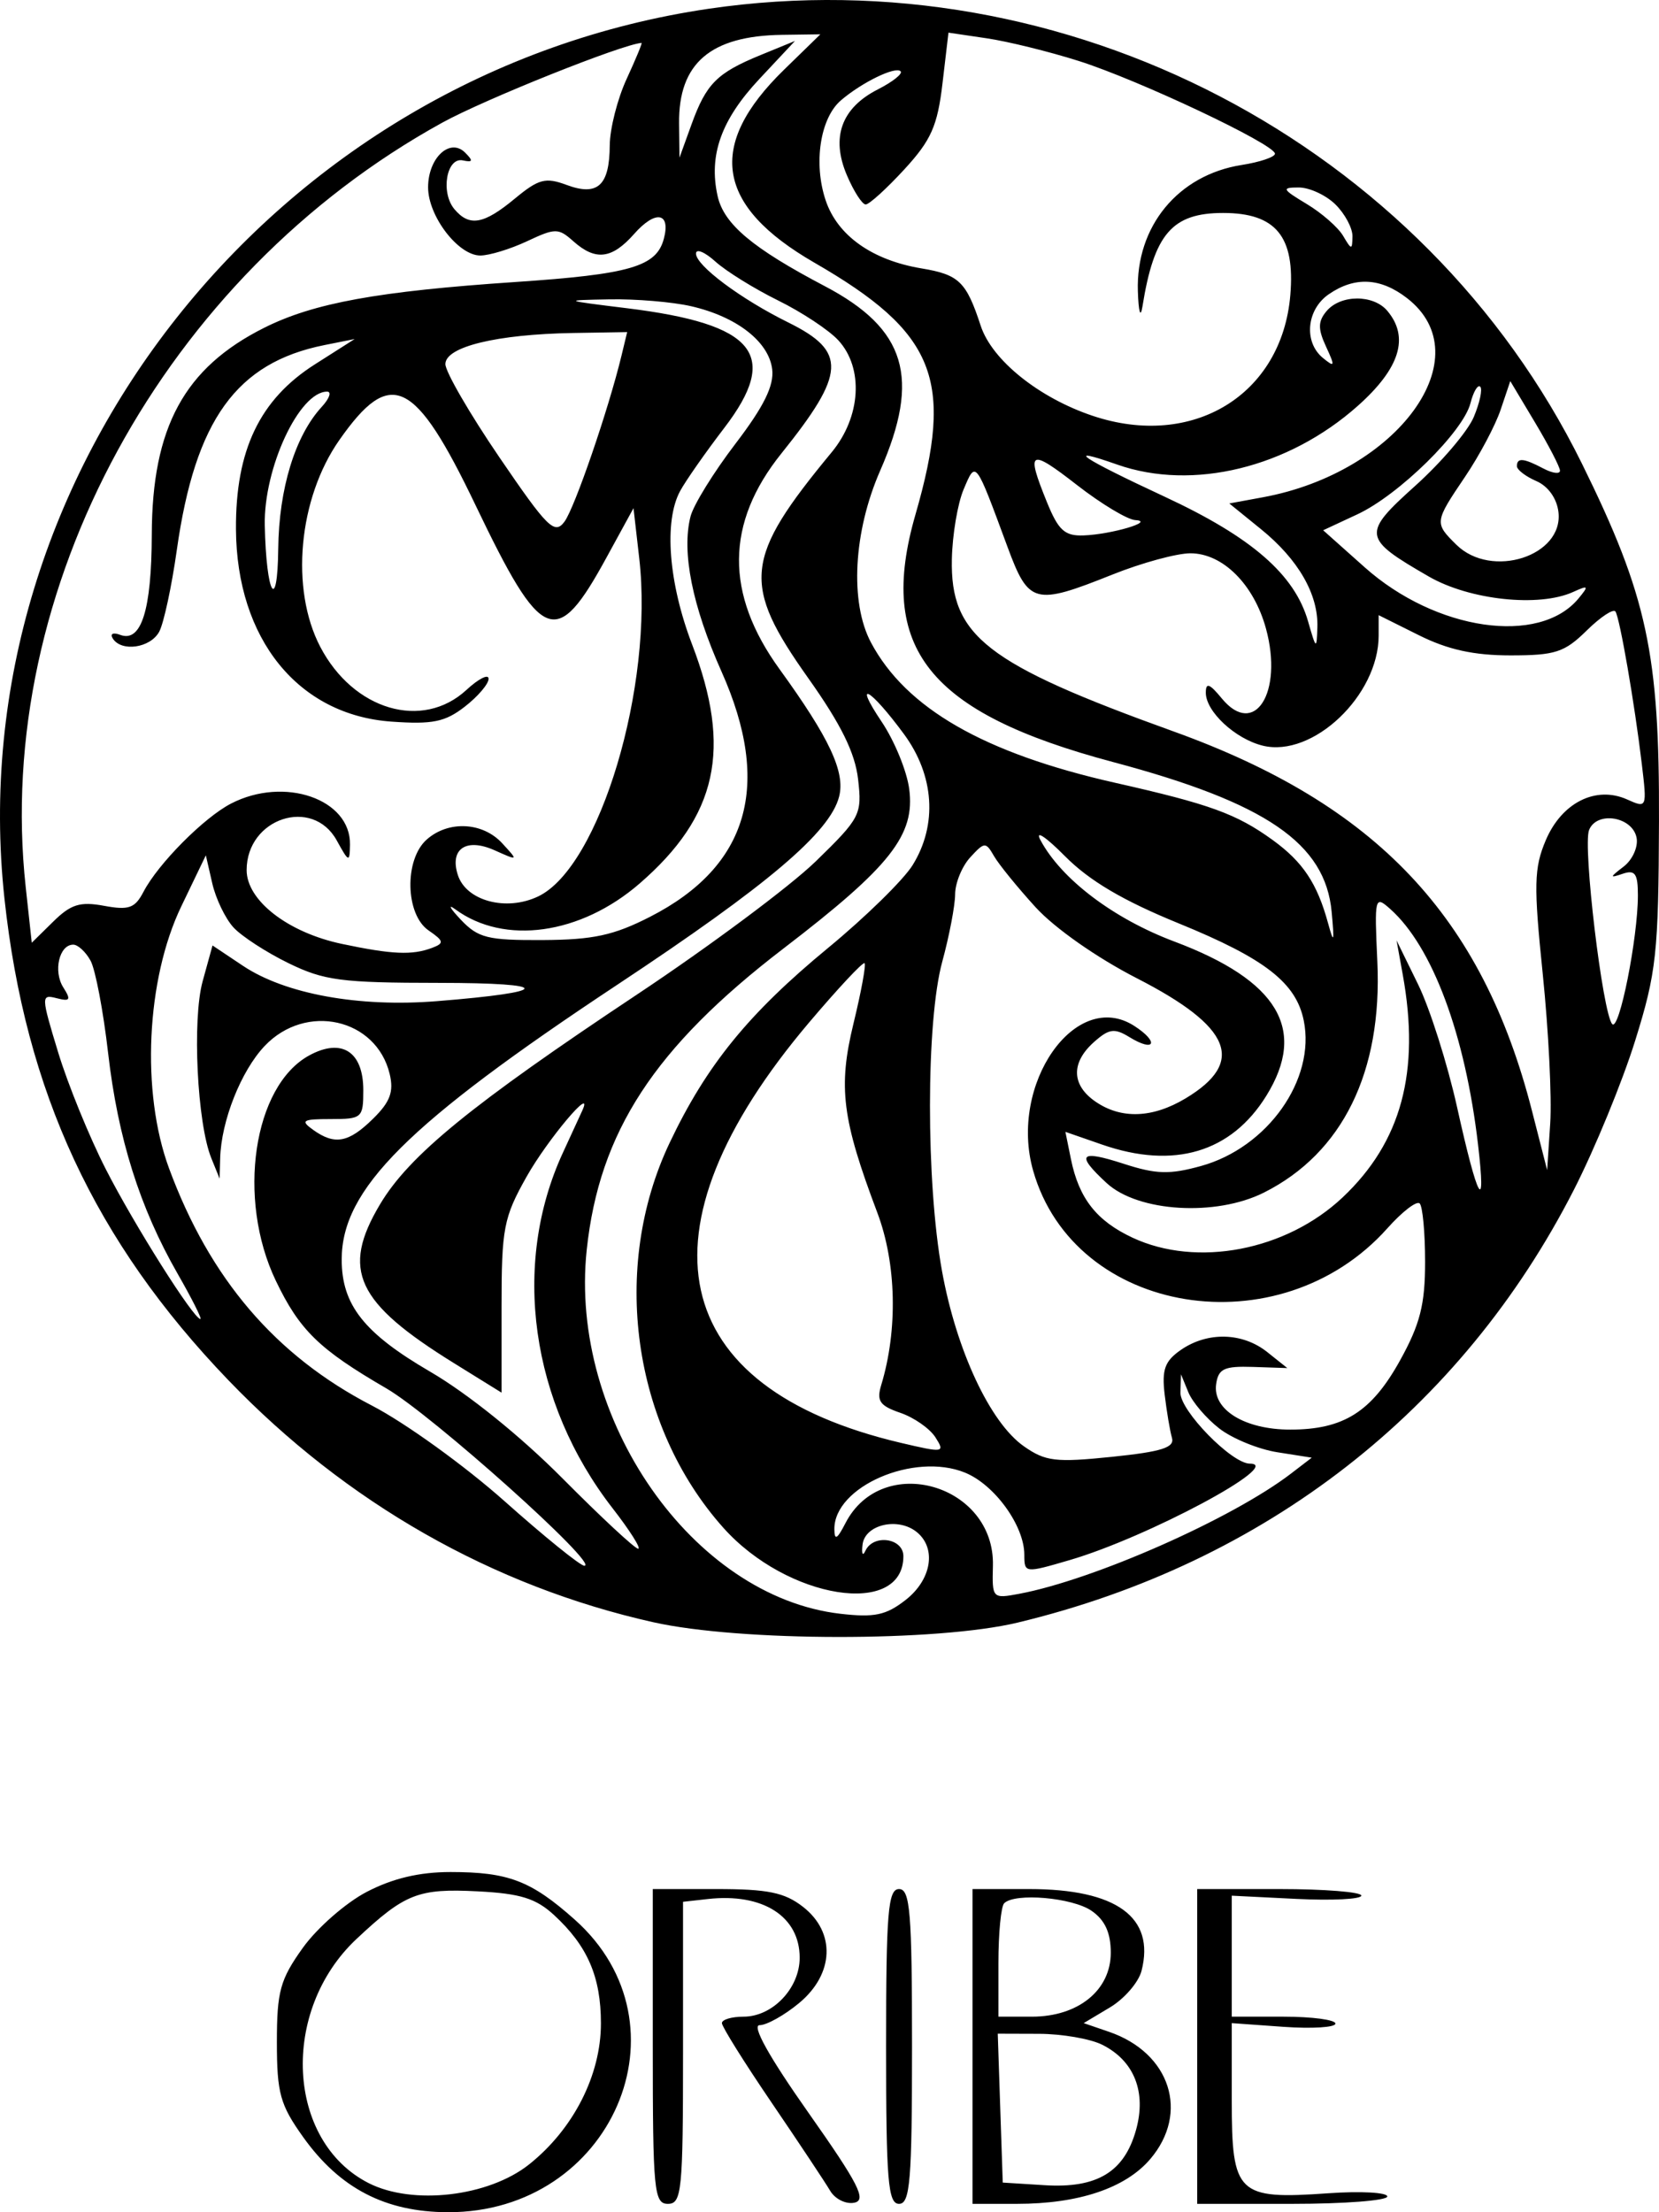 <svg width="90" height="120" viewBox="0 0 90 120"  xmlns="http://www.w3.org/2000/svg">
<path fill-rule="evenodd" clip-rule="evenodd" d="M38.46 0.473C14.924 3.922 -2.26 25.628 0.242 48.746C1.377 59.233 5.144 67.333 12.393 74.871C18.793 81.526 26.728 86.046 35.437 87.996C40.161 89.054 50.85 89.065 55.213 88.015C68.644 84.786 79.274 76.511 85.391 64.523C86.52 62.309 88.014 58.674 88.708 56.447C89.861 52.748 89.973 51.715 89.999 44.55C90.031 35.457 89.359 32.334 85.828 25.167C77.255 7.767 57.822 -2.364 38.46 0.473ZM42.533 3.783C38.316 7.893 38.83 11.161 44.178 14.247C50.758 18.043 51.778 20.584 49.665 27.905C47.569 35.165 50.362 38.666 60.378 41.335C68.689 43.55 71.895 45.745 72.241 49.46C72.395 51.12 72.362 51.23 72.05 50.089C71.458 47.92 70.682 46.754 69.042 45.566C67.082 44.147 65.636 43.621 60.493 42.461C53.387 40.857 49.154 38.426 47.253 34.859C46.09 32.678 46.295 28.85 47.75 25.527C49.956 20.493 49.16 17.843 44.749 15.525C40.818 13.459 39.27 12.158 38.93 10.635C38.436 8.421 39.122 6.498 41.197 4.283L43.127 2.222L41.262 2.986C38.891 3.958 38.314 4.537 37.512 6.754L36.861 8.553L36.84 6.694C36.804 3.439 38.54 1.944 42.42 1.89L44.505 1.861L42.533 3.783ZM58.519 3.307C61.77 4.336 69.166 7.832 69.166 8.338C69.166 8.518 68.354 8.793 67.361 8.949C63.908 9.493 61.616 12.28 61.729 15.798C61.765 16.928 61.872 17.286 61.977 16.629C62.607 12.691 63.588 11.552 66.353 11.552C69.22 11.552 70.267 12.832 69.999 16.009C69.543 21.423 64.703 24.377 59.274 22.555C56.352 21.575 53.812 19.531 53.203 17.671C52.42 15.279 52.029 14.899 49.996 14.56C47.315 14.115 45.431 12.778 44.791 10.866C44.119 8.863 44.493 6.41 45.618 5.445C46.749 4.474 48.572 3.585 48.857 3.866C48.988 3.995 48.433 4.437 47.625 4.848C45.647 5.855 45.069 7.448 45.94 9.498C46.312 10.374 46.772 11.091 46.963 11.091C47.155 11.091 48.096 10.236 49.057 9.191C50.515 7.605 50.857 6.836 51.129 4.531L51.454 1.771L53.531 2.078C54.673 2.246 56.918 2.799 58.519 3.307ZM33.994 4.284C33.496 5.362 33.085 6.982 33.079 7.883C33.066 10.07 32.424 10.658 30.737 10.031C29.593 9.606 29.222 9.704 27.926 10.777C26.239 12.175 25.464 12.31 24.652 11.347C23.89 10.442 24.224 8.511 25.111 8.701C25.653 8.817 25.68 8.727 25.236 8.282C24.411 7.455 23.224 8.564 23.224 10.162C23.224 11.725 24.859 13.86 26.055 13.86C26.543 13.86 27.684 13.512 28.589 13.087C30.129 12.364 30.292 12.364 31.103 13.087C32.309 14.162 33.197 14.054 34.404 12.687C35.559 11.379 36.395 11.517 36.013 12.952C35.612 14.464 34.189 14.878 27.948 15.298C20.497 15.801 17.017 16.435 14.333 17.78C10.001 19.951 8.249 23.175 8.234 29.005C8.223 33.092 7.663 34.869 6.522 34.438C6.133 34.291 5.956 34.377 6.117 34.633C6.585 35.379 8.156 35.152 8.636 34.269C8.881 33.818 9.312 31.82 9.593 29.829C10.589 22.783 12.829 19.674 17.599 18.719L19.24 18.391L17.081 19.765C14.091 21.668 12.774 24.421 12.801 28.711C12.839 34.663 16.175 38.787 21.239 39.144C23.471 39.301 24.146 39.163 25.217 38.331C25.926 37.781 26.506 37.101 26.506 36.821C26.506 36.542 25.967 36.812 25.308 37.421C22.919 39.63 19.174 38.529 17.375 35.089C15.735 31.951 16.186 27.044 18.409 23.87C21.192 19.896 22.503 20.525 25.807 27.422C29.408 34.937 30.171 35.242 32.897 30.253L34.367 27.565L34.679 30.289C35.473 37.214 32.536 47.033 29.193 48.627C27.465 49.451 25.291 48.871 24.838 47.465C24.38 46.044 25.292 45.432 26.836 46.125C28.126 46.703 28.127 46.702 27.245 45.743C26.182 44.587 24.32 44.497 23.144 45.545C21.925 46.631 21.986 49.598 23.245 50.467C24.085 51.046 24.11 51.163 23.441 51.416C22.361 51.824 21.269 51.776 18.546 51.201C15.621 50.584 13.38 48.847 13.38 47.199C13.38 44.382 16.954 43.204 18.268 45.589C18.927 46.785 18.969 46.798 18.987 45.819C19.031 43.343 15.428 42.096 12.536 43.588C11.066 44.346 8.58 46.85 7.785 48.374C7.32 49.266 6.99 49.383 5.645 49.135C4.344 48.895 3.845 49.05 2.89 49.99L1.723 51.138L1.394 48.112C-0.362 31.968 8.913 14.956 23.997 6.651C26.301 5.383 33.767 2.396 34.804 2.328C34.856 2.325 34.491 3.205 33.994 4.284ZM72.447 11.091C72.963 11.598 73.378 12.377 73.371 12.822C73.357 13.572 73.321 13.57 72.861 12.79C72.588 12.329 71.698 11.55 70.882 11.061C69.552 10.262 69.508 10.171 70.455 10.17C71.035 10.169 71.931 10.583 72.447 11.091ZM42.21 16.298C43.499 16.933 44.971 17.906 45.481 18.462C46.864 19.968 46.707 22.61 45.12 24.53C40.353 30.297 40.212 31.66 43.856 36.798C45.627 39.295 46.387 40.839 46.551 42.271C46.77 44.182 46.675 44.368 44.26 46.718C42.875 48.067 38.511 51.318 34.562 53.944C25.568 59.923 22.193 62.678 20.615 65.329C18.495 68.889 19.317 70.652 24.631 73.945L27.209 75.543V70.892C27.209 66.624 27.321 66.043 28.567 63.829C29.703 61.812 32.254 58.783 31.589 60.242C31.474 60.496 31 61.524 30.537 62.528C27.735 68.601 28.782 76.083 33.235 81.817C34.172 83.023 34.795 84.01 34.621 84.01C34.446 84.01 32.602 82.294 30.521 80.199C28.259 77.918 25.376 75.594 23.343 74.41C19.747 72.316 18.537 70.784 18.537 68.323C18.537 64.505 22.088 60.965 33.493 53.413C41.666 48.001 45.028 45.149 45.522 43.21C45.862 41.88 45.002 40.043 42.291 36.3C39.325 32.206 39.357 28.376 42.388 24.6C45.894 20.234 45.955 19.069 42.762 17.491C40.187 16.219 37.757 14.405 37.757 13.756C37.757 13.471 38.232 13.666 38.812 14.19C39.392 14.714 40.921 15.662 42.21 16.298ZM76.332 16.173C80.408 19.329 75.852 25.621 68.513 26.974L66.689 27.31L68.406 28.703C70.438 30.352 71.525 32.244 71.467 34.028C71.427 35.253 71.401 35.237 70.962 33.705C70.235 31.165 67.907 29.141 63.188 26.946C58.638 24.829 57.651 24.161 60.61 25.201C64.704 26.639 69.895 25.371 73.664 22.012C75.947 19.977 76.469 18.294 75.261 16.861C74.505 15.964 72.728 15.971 71.967 16.874C71.497 17.431 71.49 17.836 71.935 18.797C72.436 19.88 72.418 19.949 71.77 19.419C70.715 18.558 70.875 16.796 72.083 15.963C73.493 14.99 74.895 15.06 76.332 16.173ZM37.486 16.609C39.961 17.174 41.71 18.533 41.891 20.031C41.998 20.92 41.441 22.049 39.895 24.074C38.714 25.62 37.619 27.393 37.461 28.014C36.969 29.943 37.554 32.871 39.144 36.434C41.894 42.597 40.61 46.998 35.267 49.73C33.3 50.736 32.187 50.977 29.45 50.993C26.453 51.009 25.943 50.883 24.996 49.885C24.409 49.265 24.276 49.014 24.703 49.327C27.362 51.281 31.495 50.701 34.699 47.925C38.919 44.268 39.719 40.629 37.548 34.963C36.269 31.626 36.007 28.279 36.896 26.636C37.196 26.082 38.274 24.541 39.292 23.211C42.337 19.233 40.989 17.578 33.999 16.718C30.514 16.289 30.508 16.286 33.069 16.238C34.487 16.211 36.475 16.378 37.486 16.609ZM33.718 19.283C33.012 22.21 31.178 27.55 30.622 28.298C30.086 29.017 29.707 28.643 27.092 24.807C25.481 22.444 24.162 20.168 24.162 19.751C24.162 18.81 26.942 18.133 31.085 18.063L34.024 18.014L33.718 19.283ZM79.951 22.622C79.625 23.396 78.203 25.068 76.791 26.339C73.871 28.966 73.904 29.192 77.513 31.274C79.725 32.55 83.488 32.953 85.339 32.112C86.175 31.732 86.207 31.77 85.635 32.462C83.511 35.032 77.895 34.214 74.034 30.773L71.781 28.764L73.637 27.899C75.889 26.85 79.376 23.423 79.772 21.87C79.931 21.248 80.169 20.846 80.302 20.977C80.434 21.108 80.276 21.848 79.951 22.622ZM84.628 25.529C84.632 25.729 84.228 25.677 83.729 25.414C82.649 24.845 82.292 24.814 82.292 25.288C82.292 25.482 82.766 25.845 83.346 26.096C83.984 26.371 84.458 27.036 84.545 27.776C84.826 30.165 80.91 31.421 79.01 29.551C77.809 28.368 77.814 28.324 79.48 25.859C80.252 24.717 81.12 23.083 81.408 22.228L81.932 20.673L83.276 22.92C84.015 24.156 84.623 25.33 84.628 25.529ZM17.455 22.069C16.009 23.641 15.13 26.509 15.094 29.771C15.054 33.322 14.444 32.257 14.364 28.498C14.299 25.394 16.232 21.244 17.744 21.244C18.002 21.244 17.872 21.615 17.455 22.069ZM61.59 28.213C62.697 28.278 60.305 28.987 58.786 29.044C57.76 29.082 57.418 28.771 56.794 27.235C55.646 24.41 55.841 24.299 58.426 26.31C59.738 27.331 61.162 28.188 61.59 28.213ZM54.657 29.667C55.806 32.775 56.121 32.858 60.349 31.167C61.935 30.532 63.839 30.013 64.58 30.013C66.332 30.013 68.021 31.696 68.678 34.096C69.626 37.564 68.056 40.044 66.28 37.884C65.614 37.075 65.415 37.004 65.415 37.577C65.415 38.596 67.008 40.079 68.5 40.447C71.214 41.118 74.791 37.724 74.791 34.478V33.369L76.98 34.46C78.546 35.241 79.957 35.551 81.938 35.551C84.373 35.551 84.873 35.388 86.075 34.205C86.827 33.465 87.53 33.001 87.639 33.173C87.88 33.559 88.676 38.158 89.066 41.432C89.353 43.831 89.346 43.848 88.271 43.366C86.578 42.607 84.725 43.535 83.857 45.579C83.218 47.086 83.197 48.008 83.695 52.85C84.008 55.9 84.19 59.538 84.099 60.934L83.932 63.472L83.105 60.242C80.406 49.706 74.675 43.643 63.672 39.679C53.49 36.01 51.548 34.5 51.638 30.324C51.666 29.01 51.952 27.313 52.274 26.552C52.944 24.968 52.897 24.906 54.657 29.667ZM49.039 39.82C50.689 42.063 50.867 44.737 49.51 46.927C49.015 47.727 46.955 49.744 44.933 51.411C40.609 54.974 38.334 57.77 36.332 61.982C33.109 68.762 34.3 77.333 39.235 82.866C42.709 86.761 49.008 87.759 49.008 84.415C49.008 83.427 47.372 83.197 46.946 84.125C46.8 84.442 46.731 84.286 46.794 83.779C46.928 82.692 48.726 82.282 49.737 83.108C50.819 83.992 50.536 85.693 49.125 86.792C48.065 87.618 47.438 87.75 45.592 87.538C37.584 86.616 30.856 76.968 31.829 67.801C32.509 61.399 35.502 56.816 42.507 51.448C48.318 46.995 49.656 45.294 49.323 42.786C49.193 41.817 48.523 40.184 47.833 39.157C46.248 36.798 47.2 37.322 49.039 39.82ZM88.784 45.443C88.879 45.934 88.564 46.637 88.085 47.005C87.315 47.596 87.309 47.642 88.034 47.396C88.701 47.17 88.855 47.388 88.855 48.565C88.855 50.883 87.84 55.97 87.462 55.55C86.941 54.969 85.859 45.916 86.205 45.029C86.615 43.977 88.56 44.289 88.784 45.443ZM63.946 50.088C68.628 51.999 70.312 53.307 70.728 55.36C71.379 58.56 68.766 62.253 65.144 63.252C63.444 63.72 62.723 63.699 60.971 63.132C58.565 62.352 58.337 62.604 60.031 64.171C61.735 65.747 65.955 66.003 68.571 64.689C72.833 62.548 74.996 58.144 74.72 52.165C74.558 48.652 74.581 48.56 75.423 49.311C77.708 51.347 79.487 56.121 80.183 62.088C80.636 65.963 80.171 65.137 79.049 60.072C78.524 57.707 77.57 54.701 76.928 53.392L75.762 51.011L76.097 52.858C77.054 58.13 76.027 61.941 72.84 64.949C69.777 67.839 64.933 68.769 61.443 67.139C59.486 66.225 58.531 65.007 58.097 62.871L57.797 61.396L59.79 62.088C63.682 63.44 66.794 62.514 68.699 59.438C70.925 55.844 69.341 53.189 63.706 51.072C60.408 49.833 57.58 47.692 56.446 45.575C56.136 44.996 56.714 45.373 57.776 46.444C59.1 47.778 60.92 48.853 63.946 50.088ZM56.179 49.211C57.219 50.351 59.506 51.954 61.682 53.069C66.817 55.699 67.592 57.614 64.319 59.58C62.524 60.657 60.823 60.718 59.426 59.754C58.124 58.856 58.094 57.642 59.347 56.526C60.163 55.799 60.457 55.758 61.268 56.256C62.651 57.106 62.904 56.534 61.535 55.651C58.356 53.601 54.714 58.811 56.047 63.5C58.285 71.366 69.423 73.176 75.268 66.624C76.069 65.725 76.856 65.121 77.017 65.28C77.178 65.438 77.311 66.866 77.311 68.453C77.311 70.76 77.04 71.827 75.956 73.787C74.407 76.588 72.886 77.548 69.996 77.548C67.532 77.548 65.773 76.469 65.975 75.081C66.096 74.242 66.408 74.097 67.977 74.148L69.836 74.21L68.746 73.341C67.407 72.274 65.513 72.225 64.069 73.22C63.19 73.826 63.022 74.288 63.182 75.643C63.292 76.564 63.47 77.622 63.578 77.993C63.732 78.522 63.023 78.746 60.321 79.025C57.266 79.339 56.715 79.273 55.545 78.453C53.713 77.169 51.883 73.252 51.103 68.945C50.227 64.105 50.234 55.404 51.117 52.165C51.498 50.769 51.812 49.124 51.815 48.51C51.818 47.895 52.188 46.993 52.636 46.505C53.411 45.662 53.475 45.659 53.925 46.438C54.185 46.89 55.2 48.137 56.179 49.211ZM12.666 50.308C13.108 50.789 14.452 51.661 15.652 52.247C17.584 53.19 18.516 53.312 23.802 53.315C30.049 53.319 29.996 53.804 23.693 54.308C19.456 54.647 15.471 53.919 13.181 52.39L11.529 51.286L10.994 53.226C10.42 55.303 10.696 60.934 11.463 62.822L11.914 63.934L11.944 62.834C11.998 60.807 13.074 58.091 14.359 56.737C16.595 54.38 20.414 55.236 21.14 58.257C21.371 59.219 21.167 59.771 20.243 60.68C18.91 61.993 18.159 62.131 16.976 61.28C16.282 60.781 16.412 60.703 17.941 60.703C19.638 60.703 19.709 60.641 19.709 59.138C19.709 57.04 18.539 56.288 16.774 57.251C13.739 58.908 12.833 65.025 14.963 69.472C16.249 72.156 17.315 73.195 20.96 75.312C23.446 76.756 32.574 84.933 31.701 84.933C31.481 84.933 29.537 83.36 27.38 81.438C25.223 79.517 21.983 77.18 20.179 76.246C14.951 73.541 11.381 69.367 9.169 63.373C7.645 59.246 7.932 53.12 9.834 49.166L11.167 46.396L11.515 47.915C11.706 48.751 12.225 49.827 12.666 50.308ZM4.915 52.116C5.176 52.597 5.603 54.842 5.863 57.104C6.398 61.752 7.58 65.507 9.639 69.098C10.412 70.446 10.966 71.549 10.872 71.549C10.506 71.549 7.287 66.452 5.74 63.422C4.846 61.673 3.682 58.819 3.154 57.081C2.226 54.032 2.223 53.928 3.07 54.146C3.807 54.336 3.865 54.241 3.433 53.56C2.878 52.684 3.213 51.242 3.973 51.242C4.23 51.242 4.654 51.636 4.915 52.116ZM46.301 55.52C45.461 58.98 45.678 60.702 47.594 65.78C48.632 68.53 48.714 72.138 47.806 75.13C47.544 75.993 47.724 76.254 48.844 76.638C49.59 76.894 50.446 77.493 50.749 77.971C51.277 78.802 51.2 78.814 48.864 78.265C36.169 75.278 34.313 66.785 43.884 55.475C45.459 53.615 46.817 52.162 46.903 52.247C46.989 52.332 46.719 53.805 46.301 55.52ZM66.15 77.49C66.855 78.036 68.271 78.615 69.296 78.776L71.162 79.07L70.046 79.926C66.856 82.375 59.349 85.695 55.28 86.457C53.84 86.727 53.818 86.704 53.865 84.937C53.983 80.516 47.857 78.746 45.864 82.625C45.413 83.502 45.27 83.58 45.264 82.95C45.245 80.637 49.591 78.756 52.352 79.882C53.959 80.537 55.566 82.76 55.569 84.331C55.571 85.337 55.589 85.339 58.028 84.626C62.255 83.39 69.721 79.394 67.803 79.394C66.823 79.394 64.009 76.514 64.038 75.539L64.068 74.549L64.468 75.523C64.688 76.059 65.445 76.944 66.15 77.49ZM19.899 102.621C18.763 103.211 17.201 104.579 16.427 105.66C15.196 107.38 15.021 108.021 15.021 110.777C15.021 113.542 15.195 114.172 16.447 115.925C18.432 118.707 20.906 119.99 24.298 120C33.193 120.024 37.603 109.84 31.173 104.122C28.807 102.017 27.577 101.547 24.439 101.547C22.754 101.547 21.307 101.889 19.899 102.621ZM30.051 103.875C31.873 105.551 32.6 107.23 32.6 109.759C32.6 112.563 31.11 115.489 28.707 117.404C26.508 119.156 22.388 119.637 19.997 118.42C15.536 116.149 15.183 109.079 19.337 105.181C21.966 102.714 22.687 102.43 25.905 102.594C28.225 102.712 29.071 102.974 30.051 103.875ZM35.413 111.008C35.413 118.831 35.481 119.546 36.233 119.546C36.984 119.546 37.054 118.849 37.054 111.354V103.162L38.4 103.011C41.382 102.675 43.382 103.953 43.382 106.195C43.382 107.851 41.913 109.393 40.335 109.393C39.691 109.393 39.163 109.55 39.163 109.743C39.163 109.935 40.376 111.876 41.859 114.055C43.341 116.234 44.77 118.385 45.035 118.835C45.299 119.285 45.889 119.577 46.346 119.484C47.029 119.345 46.582 118.47 43.845 114.585C41.721 111.569 40.765 109.854 41.209 109.854C41.591 109.854 42.553 109.316 43.346 108.659C45.257 107.076 45.346 104.815 43.553 103.427C42.558 102.655 41.649 102.47 38.865 102.47H35.413V111.008ZM48.07 111.008C48.07 118.29 48.174 119.546 48.773 119.546C49.373 119.546 49.477 118.29 49.477 111.008C49.477 103.726 49.373 102.47 48.773 102.47C48.174 102.47 48.07 103.726 48.07 111.008ZM52.758 111.008V119.546H55.165C58.515 119.546 61.05 118.696 62.396 117.122C64.541 114.611 63.491 111.356 60.167 110.215L58.79 109.742L60.215 108.89C60.999 108.421 61.77 107.526 61.929 106.902C62.67 103.995 60.571 102.47 55.829 102.47H52.758V111.008ZM64.947 111.008V119.546H70.103C72.939 119.546 75.26 119.366 75.26 119.146C75.26 118.926 73.818 118.848 72.055 118.972C67.126 119.319 66.822 119.026 66.822 113.936V109.743L69.634 109.944C71.181 110.053 72.447 109.975 72.447 109.768C72.447 109.562 71.181 109.393 69.634 109.393H66.822V106.112V102.83L70.338 103.005C72.271 103.101 73.853 103.021 73.853 102.825C73.853 102.63 71.849 102.47 69.4 102.47H64.947V111.008ZM59.217 103.65C59.943 104.151 60.259 104.84 60.259 105.924C60.259 107.962 58.492 109.393 55.976 109.393H54.164V106.47C54.164 104.862 54.305 103.408 54.477 103.239C55.064 102.661 58.173 102.93 59.217 103.65ZM59.79 110.913C61.53 111.78 62.206 113.482 61.627 115.545C60.988 117.823 59.511 118.713 56.666 118.534L54.399 118.392L54.263 114.354L54.128 110.316L56.373 110.323C57.608 110.326 59.145 110.592 59.79 110.913Z" />
</svg>
